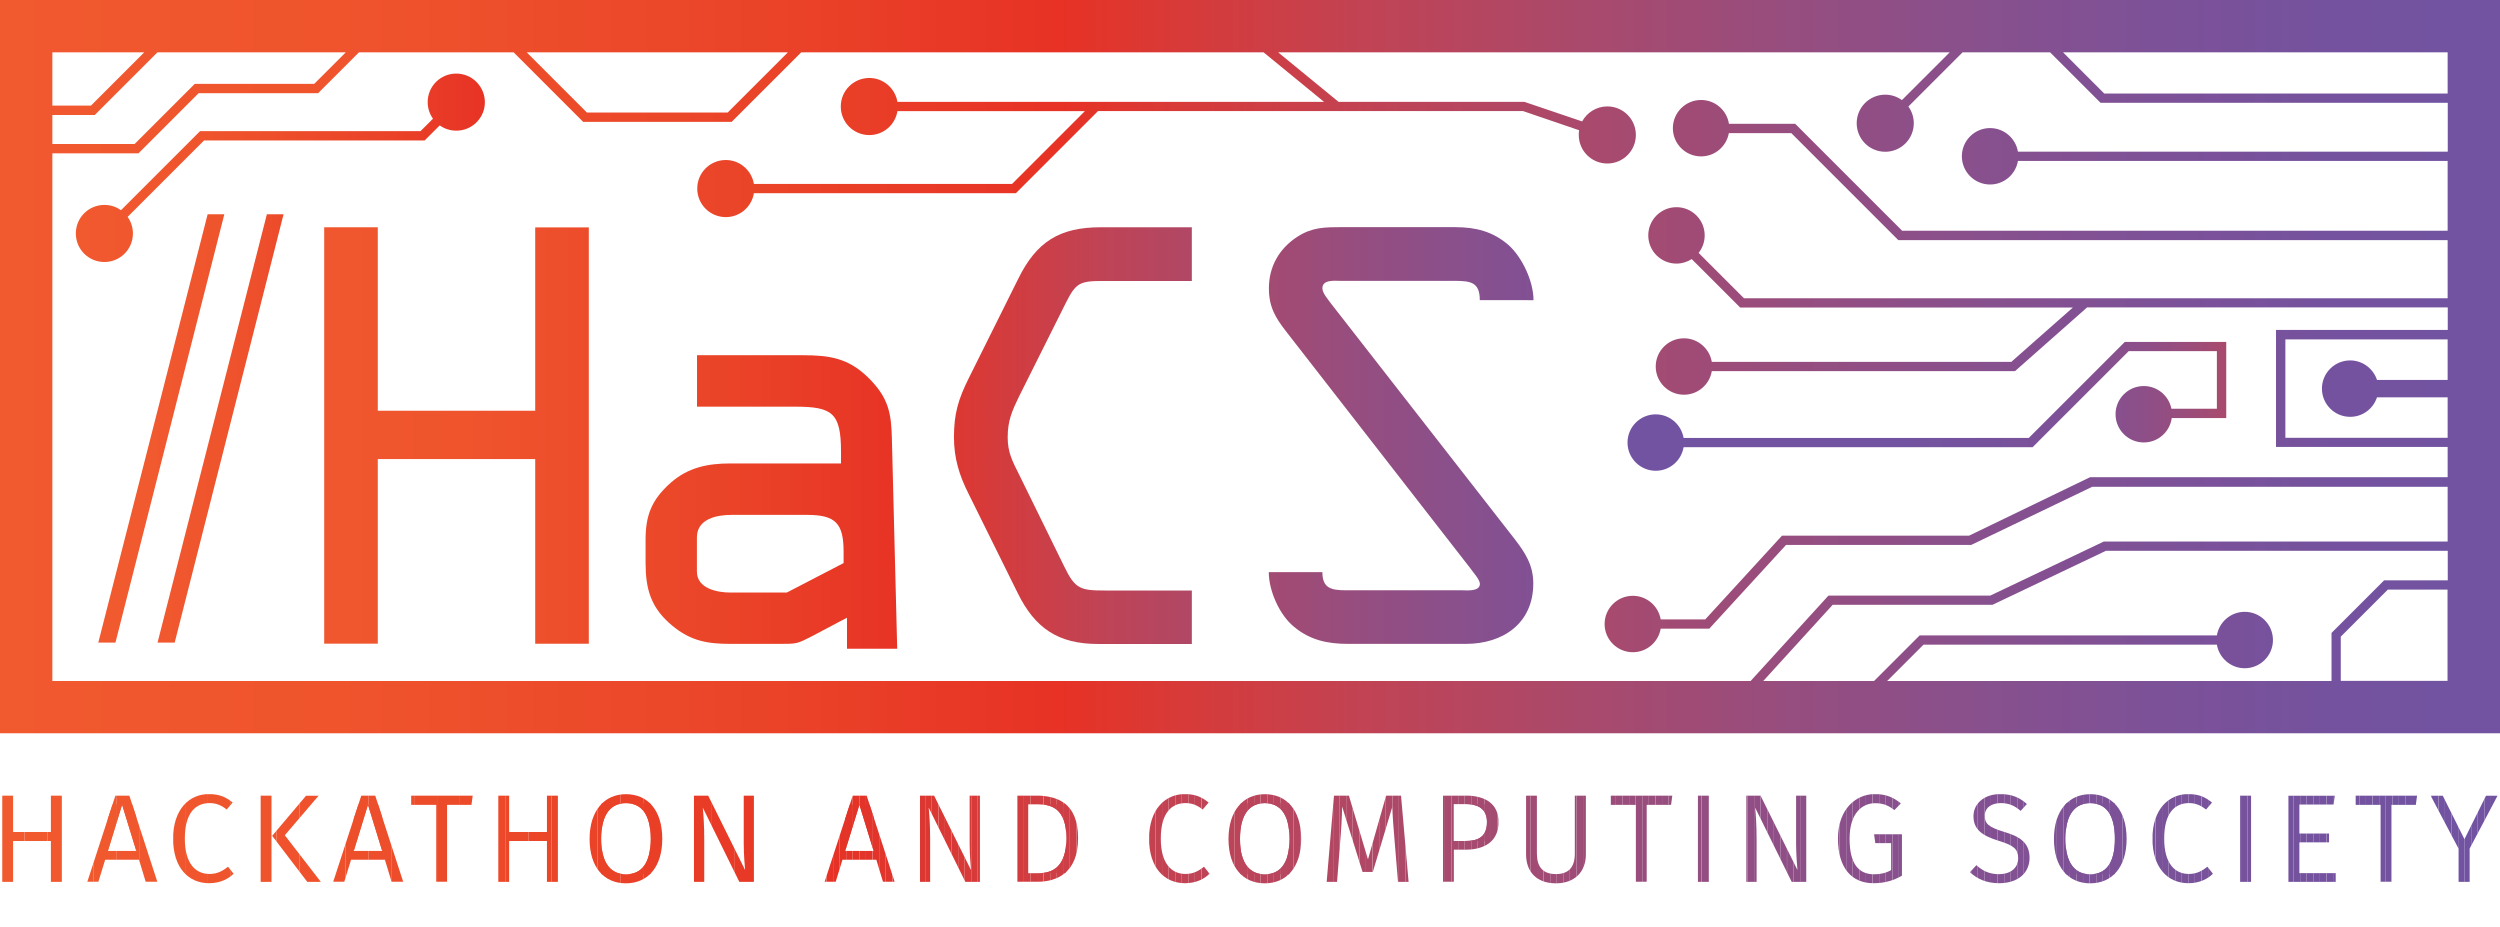 <?xml version="1.0" encoding="utf-8"?>
<!-- Generator: Adobe Illustrator 19.2.1, SVG Export Plug-In . SVG Version: 6.00 Build 0)  -->
<svg version="1.1" xmlns="http://www.w3.org/2000/svg" xmlns:xlink="http://www.w3.org/1999/xlink" x="0px" y="0px"
	 viewBox="0 0 2215.5 821.8" style="enable-background:new 0 0 2215.5 821.8;" xml:space="preserve">
<style type="text/css">
	.st0{fill:url(#SVGID_1_);}
	.st1{fill:url(#SVGID_2_);}
	.st2{fill:url(#SVGID_3_);}
	.st3{fill:url(#SVGID_4_);}
	.st4{fill:url(#SVGID_5_);}
	.st5{fill:url(#SVGID_6_);}
	.st6{fill:url(#SVGID_7_);}
	.st7{fill:url(#SVGID_8_);}
	.st8{fill:url(#SVGID_9_);}
	.st9{fill:url(#SVGID_10_);}
	.st10{fill:url(#SVGID_11_);}
	.st11{fill:url(#SVGID_12_);}
	.st12{fill:url(#SVGID_13_);}
	.st13{fill:url(#SVGID_14_);}
	.st14{fill:url(#SVGID_15_);}
	.st15{fill:url(#SVGID_16_);}
	.st16{fill:url(#SVGID_17_);}
	.st17{fill:url(#SVGID_18_);}
	.st18{fill:url(#SVGID_19_);}
	.st19{fill:url(#SVGID_20_);}
	.st20{fill:url(#SVGID_21_);}
	.st21{fill:url(#SVGID_22_);}
	.st22{fill:url(#SVGID_23_);}
	.st23{fill:url(#SVGID_24_);}
	.st24{fill:url(#SVGID_25_);}
	.st25{fill:url(#SVGID_26_);}
	.st26{fill:url(#SVGID_27_);}
	.st27{clip-path:url(#SVGID_29_);fill:#F1592F;}
	.st28{clip-path:url(#SVGID_29_);fill:#F1582E;}
	.st29{clip-path:url(#SVGID_31_);fill:#F0582E;}
	.st30{clip-path:url(#SVGID_31_);fill:#F0572E;}
	.st31{clip-path:url(#SVGID_31_);fill:#F1582E;}
	.st32{clip-path:url(#SVGID_33_);fill:#F0562D;}
	.st33{clip-path:url(#SVGID_33_);fill:#F0552D;}
	.st34{clip-path:url(#SVGID_33_);fill:#EF552D;}
	.st35{clip-path:url(#SVGID_33_);fill:#EF542D;}
	.st36{clip-path:url(#SVGID_35_);fill:#EF532C;}
	.st37{clip-path:url(#SVGID_35_);fill:#EF522C;}
	.st38{clip-path:url(#SVGID_35_);fill:#EE512C;}
	.st39{clip-path:url(#SVGID_37_);fill:#EE4F2B;}
	.st40{clip-path:url(#SVGID_37_);fill:#ED4E2B;}
	.st41{clip-path:url(#SVGID_37_);fill:#EE502B;}
	.st42{clip-path:url(#SVGID_37_);fill:#ED4D2A;}
	.st43{clip-path:url(#SVGID_39_);fill:#ED4D2A;}
	.st44{clip-path:url(#SVGID_39_);fill:#ED4C2A;}
	.st45{clip-path:url(#SVGID_39_);fill:#EC4B2A;}
	.st46{clip-path:url(#SVGID_39_);fill:#EC4A29;}
	.st47{clip-path:url(#SVGID_41_);fill:#EC4829;}
	.st48{clip-path:url(#SVGID_41_);fill:#EB4729;}
	.st49{clip-path:url(#SVGID_41_);fill:#EB4628;}
	.st50{clip-path:url(#SVGID_41_);fill:#EB4528;}
	.st51{clip-path:url(#SVGID_43_);fill:#EA4227;}
	.st52{clip-path:url(#SVGID_43_);fill:#EA4027;}
	.st53{clip-path:url(#SVGID_43_);fill:#E93F27;}
	.st54{clip-path:url(#SVGID_43_);fill:#EA4328;}
	.st55{clip-path:url(#SVGID_45_);fill:#E93C26;}
	.st56{clip-path:url(#SVGID_45_);fill:#E83A26;}
	.st57{clip-path:url(#SVGID_45_);fill:#E83826;}
	.st58{clip-path:url(#SVGID_47_);fill:#E53326;}
	.st59{clip-path:url(#SVGID_47_);fill:#E43327;}
	.st60{clip-path:url(#SVGID_47_);fill:#E43428;}
	.st61{clip-path:url(#SVGID_47_);fill:#E33429;}
	.st62{clip-path:url(#SVGID_47_);fill:#E2342A;}
	.st63{clip-path:url(#SVGID_47_);fill:#E1352B;}
	.st64{clip-path:url(#SVGID_47_);fill:#E73225;}
	.st65{clip-path:url(#SVGID_47_);fill:#E63226;}
	.st66{clip-path:url(#SVGID_47_);fill:#E1352C;}
	.st67{clip-path:url(#SVGID_47_);fill:#E0352D;}
	.st68{clip-path:url(#SVGID_47_);fill:#DF362E;}
	.st69{clip-path:url(#SVGID_49_);fill:#DD3731;}
	.st70{clip-path:url(#SVGID_49_);fill:#DC3832;}
	.st71{clip-path:url(#SVGID_49_);fill:#DB3833;}
	.st72{clip-path:url(#SVGID_49_);fill:#DA3834;}
	.st73{clip-path:url(#SVGID_49_);fill:#DA3935;}
	.st74{clip-path:url(#SVGID_49_);fill:#D93936;}
	.st75{clip-path:url(#SVGID_49_);fill:#D83937;}
	.st76{clip-path:url(#SVGID_49_);fill:#D73A38;}
	.st77{clip-path:url(#SVGID_49_);fill:#D73A39;}
	.st78{clip-path:url(#SVGID_49_);fill:#D63A3A;}
	.st79{clip-path:url(#SVGID_51_);fill:#D13D40;}
	.st80{clip-path:url(#SVGID_51_);fill:#D03D41;}
	.st81{clip-path:url(#SVGID_51_);fill:#D03D42;}
	.st82{clip-path:url(#SVGID_51_);fill:#CF3E43;}
	.st83{clip-path:url(#SVGID_51_);fill:#CE3E44;}
	.st84{clip-path:url(#SVGID_51_);fill:#CE3E45;}
	.st85{clip-path:url(#SVGID_51_);fill:#CD3E46;}
	.st86{clip-path:url(#SVGID_51_);fill:#D23C3F;}
	.st87{clip-path:url(#SVGID_51_);fill:#CC3F46;}
	.st88{clip-path:url(#SVGID_51_);fill:#CC3F47;}
	.st89{clip-path:url(#SVGID_53_);fill:#C44250;}
	.st90{clip-path:url(#SVGID_53_);fill:#C34251;}
	.st91{clip-path:url(#SVGID_53_);fill:#C34252;}
	.st92{clip-path:url(#SVGID_53_);fill:#C24252;}
	.st93{clip-path:url(#SVGID_53_);fill:#C14353;}
	.st94{clip-path:url(#SVGID_53_);fill:#C14354;}
	.st95{clip-path:url(#SVGID_53_);fill:#C04355;}
	.st96{clip-path:url(#SVGID_53_);fill:#BF4355;}
	.st97{clip-path:url(#SVGID_53_);fill:#BF4356;}
	.st98{clip-path:url(#SVGID_53_);fill:#BE4457;}
	.st99{clip-path:url(#SVGID_55_);fill:#BC4459;}
	.st100{clip-path:url(#SVGID_55_);fill:#BB455A;}
	.st101{clip-path:url(#SVGID_55_);fill:#BA455B;}
	.st102{clip-path:url(#SVGID_55_);fill:#B9455C;}
	.st103{clip-path:url(#SVGID_55_);fill:#B8455D;}
	.st104{clip-path:url(#SVGID_55_);fill:#B7465E;}
	.st105{clip-path:url(#SVGID_55_);fill:#B6465F;}
	.st106{clip-path:url(#SVGID_55_);fill:#B54660;}
	.st107{clip-path:url(#SVGID_57_);fill:#B34762;}
	.st108{clip-path:url(#SVGID_57_);fill:#B24763;}
	.st109{clip-path:url(#SVGID_57_);fill:#B14764;}
	.st110{clip-path:url(#SVGID_57_);fill:#B04865;}
	.st111{clip-path:url(#SVGID_57_);fill:#AF4866;}
	.st112{clip-path:url(#SVGID_57_);fill:#AE4867;}
	.st113{clip-path:url(#SVGID_57_);fill:#AD4868;}
	.st114{clip-path:url(#SVGID_57_);fill:#AC4969;}
	.st115{clip-path:url(#SVGID_59_);fill:#A84A6E;}
	.st116{clip-path:url(#SVGID_59_);fill:#A74A6E;}
	.st117{clip-path:url(#SVGID_59_);fill:#A64A6F;}
	.st118{clip-path:url(#SVGID_59_);fill:#A54A70;}
	.st119{clip-path:url(#SVGID_59_);fill:#A9496C;}
	.st120{clip-path:url(#SVGID_59_);fill:#A84A6D;}
	.st121{clip-path:url(#SVGID_59_);fill:#A44B71;}
	.st122{clip-path:url(#SVGID_61_);fill:#A24B74;}
	.st123{clip-path:url(#SVGID_61_);fill:#A14B74;}
	.st124{clip-path:url(#SVGID_61_);fill:#A14B75;}
	.st125{clip-path:url(#SVGID_61_);fill:#A04B75;}
	.st126{clip-path:url(#SVGID_61_);fill:#9F4C76;}
	.st127{clip-path:url(#SVGID_61_);fill:#9E4C77;}
	.st128{clip-path:url(#SVGID_61_);fill:#9D4C78;}
	.st129{clip-path:url(#SVGID_63_);fill:#9B4C7A;}
	.st130{clip-path:url(#SVGID_63_);fill:#9A4C7B;}
	.st131{clip-path:url(#SVGID_63_);fill:#9A4D7C;}
	.st132{clip-path:url(#SVGID_63_);fill:#994D7C;}
	.st133{clip-path:url(#SVGID_63_);fill:#984D7D;}
	.st134{clip-path:url(#SVGID_63_);fill:#984D7E;}
	.st135{clip-path:url(#SVGID_63_);fill:#974D7E;}
	.st136{clip-path:url(#SVGID_63_);fill:#974D7F;}
	.st137{clip-path:url(#SVGID_65_);fill:#954E81;}
	.st138{clip-path:url(#SVGID_65_);fill:#944E81;}
	.st139{clip-path:url(#SVGID_65_);fill:#944E82;}
	.st140{clip-path:url(#SVGID_67_);fill:#914E84;}
	.st141{clip-path:url(#SVGID_67_);fill:#914E85;}
	.st142{clip-path:url(#SVGID_67_);fill:#904E85;}
	.st143{clip-path:url(#SVGID_67_);fill:#904E86;}
	.st144{clip-path:url(#SVGID_67_);fill:#8F4F86;}
	.st145{clip-path:url(#SVGID_67_);fill:#8E4F87;}
	.st146{clip-path:url(#SVGID_67_);fill:#8D4F88;}
	.st147{clip-path:url(#SVGID_69_);fill:#8B4F8A;}
	.st148{clip-path:url(#SVGID_69_);fill:#8B4F8B;}
	.st149{clip-path:url(#SVGID_69_);fill:#8A4F8B;}
	.st150{clip-path:url(#SVGID_69_);fill:#894F8C;}
	.st151{clip-path:url(#SVGID_69_);fill:#89508C;}
	.st152{clip-path:url(#SVGID_69_);fill:#88508D;}
	.st153{clip-path:url(#SVGID_69_);fill:#87508E;}
	.st154{clip-path:url(#SVGID_71_);fill:#845091;}
	.st155{clip-path:url(#SVGID_71_);fill:#835091;}
	.st156{clip-path:url(#SVGID_71_);fill:#835092;}
	.st157{clip-path:url(#SVGID_71_);fill:#825092;}
	.st158{clip-path:url(#SVGID_71_);fill:#825193;}
	.st159{clip-path:url(#SVGID_71_);fill:#815193;}
	.st160{clip-path:url(#SVGID_71_);fill:#815194;}
	.st161{clip-path:url(#SVGID_71_);fill:#805194;}
	.st162{clip-path:url(#SVGID_73_);fill:#7E5196;}
	.st163{clip-path:url(#SVGID_73_);fill:#7D5197;}
	.st164{clip-path:url(#SVGID_73_);fill:#7C5197;}
	.st165{clip-path:url(#SVGID_73_);fill:#7C5198;}
	.st166{clip-path:url(#SVGID_73_);fill:#7F5195;}
	.st167{clip-path:url(#SVGID_73_);fill:#7B5198;}
	.st168{clip-path:url(#SVGID_75_);fill:#7A5299;}
	.st169{clip-path:url(#SVGID_75_);fill:#7A529A;}
	.st170{clip-path:url(#SVGID_75_);fill:#79529A;}
	.st171{clip-path:url(#SVGID_75_);fill:#79529B;}
	.st172{clip-path:url(#SVGID_75_);fill:#78529B;}
	.st173{clip-path:url(#SVGID_77_);fill:#77529C;}
	.st174{clip-path:url(#SVGID_77_);fill:#76529D;}
	.st175{clip-path:url(#SVGID_79_);fill:#75529E;}
	.st176{clip-path:url(#SVGID_79_);fill:#74529E;}
	.st177{clip-path:url(#SVGID_79_);fill:#74529F;}
	.st178{clip-path:url(#SVGID_81_);fill:#7352A0;}
	.st179{clip-path:url(#SVGID_81_);fill:#7353A0;}
	.st180{clip-path:url(#SVGID_81_);fill:#7253A1;}
	.st181{clip-path:url(#SVGID_83_);fill:#7253A1;}
	.st182{clip-path:url(#SVGID_83_);fill:#7253A2;}
	.st183{clip-path:url(#SVGID_83_);fill:#7153A2;}
	.st184{fill:#FFFFFF;}
	.st185{fill:url(#SVGID_84_);}
	.st186{fill:url(#SVGID_85_);}
	.st187{fill:url(#SVGID_86_);}
	.st188{fill:url(#SVGID_87_);}
	.st189{fill:url(#SVGID_88_);}
	.st190{fill:url(#SVGID_89_);}
	.st191{fill:url(#SVGID_90_);}
	.st192{fill:url(#SVGID_91_);}
	.st193{fill:url(#SVGID_92_);}
	.st194{fill:url(#SVGID_93_);}
	.st195{fill:url(#SVGID_94_);}
	.st196{fill:url(#SVGID_95_);}
	.st197{fill:url(#SVGID_96_);}
	.st198{fill:url(#SVGID_97_);}
	.st199{fill:url(#SVGID_98_);}
	.st200{fill:url(#SVGID_99_);}
	.st201{fill:url(#SVGID_100_);}
	.st202{fill:url(#SVGID_101_);}
	.st203{fill:url(#SVGID_102_);}
	.st204{fill:url(#SVGID_103_);}
	.st205{fill:url(#SVGID_104_);}
	.st206{fill:url(#SVGID_105_);}
	.st207{fill:url(#SVGID_106_);}
	.st208{fill:url(#SVGID_107_);}
	.st209{fill:url(#SVGID_108_);}
	.st210{fill:url(#SVGID_109_);}
	.st211{fill:url(#SVGID_110_);}
	.st212{fill:url(#SVGID_111_);}
	.st213{fill:url(#SVGID_112_);}
	.st214{fill:url(#SVGID_113_);}
	.st215{fill:url(#SVGID_114_);}
	.st216{fill:url(#SVGID_115_);}
	.st217{fill:url(#SVGID_116_);}
	.st218{fill:url(#SVGID_117_);}
	.st219{fill:url(#SVGID_118_);}
	.st220{fill:url(#SVGID_119_);}
	.st221{fill:url(#SVGID_120_);}
	.st222{fill:url(#SVGID_121_);}
	.st223{fill:url(#SVGID_122_);}
	.st224{fill:url(#SVGID_123_);}
	.st225{fill:url(#SVGID_124_);}
	.st226{fill:url(#SVGID_125_);}
	.st227{fill:url(#SVGID_126_);}
	.st228{fill:url(#SVGID_127_);}
	.st229{fill:url(#SVGID_128_);}
	.st230{fill:url(#SVGID_129_);}
	.st231{fill:url(#SVGID_130_);}
	.st232{fill:url(#SVGID_131_);}
	.st233{fill:url(#SVGID_132_);}
	.st234{fill:url(#SVGID_133_);}
	.st235{fill:url(#SVGID_134_);}
	.st236{fill:url(#SVGID_135_);}
	.st237{fill:url(#SVGID_136_);}
	.st238{fill:url(#SVGID_137_);}
	.st239{fill:url(#SVGID_138_);}
	.st240{fill:url(#SVGID_139_);}
	.st241{fill:url(#SVGID_140_);}
	.st242{fill:url(#SVGID_141_);}
	.st243{fill:url(#SVGID_142_);}
	.st244{fill:url(#SVGID_143_);}
	.st245{fill:url(#SVGID_144_);}
	.st246{fill:url(#SVGID_145_);}
	.st247{fill:url(#SVGID_146_);}
	.st248{fill:url(#SVGID_147_);}
	.st249{fill:url(#SVGID_148_);}
	.st250{fill:url(#SVGID_149_);}
	.st251{fill:url(#SVGID_150_);}
	.st252{fill:url(#SVGID_151_);}
	.st253{fill:url(#SVGID_152_);}
	.st254{fill:url(#SVGID_153_);}
	.st255{fill:url(#SVGID_154_);}
	.st256{fill:url(#SVGID_155_);}
	.st257{fill:url(#SVGID_156_);}
	.st258{fill:url(#SVGID_157_);}
	.st259{fill:url(#SVGID_158_);}
	.st260{fill:url(#SVGID_159_);}
	.st261{fill:url(#SVGID_160_);}
	.st262{fill:url(#SVGID_161_);}
	.st263{fill:url(#SVGID_162_);}
	.st264{fill:url(#SVGID_163_);}
	.st265{fill:url(#SVGID_164_);}
	.st266{fill:url(#SVGID_165_);}
	.st267{fill:url(#SVGID_166_);}
	.st268{fill:url(#SVGID_167_);}
	.st269{fill:url(#SVGID_168_);}
	.st270{fill:url(#SVGID_169_);}
	.st271{fill:url(#SVGID_170_);}
	.st272{fill:url(#SVGID_171_);}
</style>
<g id="Logo_Transparent">
</g>
<g id="Logo_White">
</g>
<g id="Full_Name__x2B__Logo">
	<g>
		<linearGradient id="SVGID_1_" gradientUnits="userSpaceOnUse" x1="131.887" y1="379.696" x2="643.614" y2="379.696">
			<stop  offset="0" style="stop-color:#F1592F"/>
			<stop  offset="0.135" style="stop-color:#EF542D"/>
			<stop  offset="0.312" style="stop-color:#EA4328"/>
			<stop  offset="0.424" style="stop-color:#E73225"/>
			<stop  offset="0.464" style="stop-color:#DA3935"/>
			<stop  offset="0.547" style="stop-color:#C14354"/>
			<stop  offset="0.63" style="stop-color:#AA496B"/>
			<stop  offset="0.712" style="stop-color:#974D7E"/>
			<stop  offset="0.791" style="stop-color:#88508D"/>
			<stop  offset="0.866" style="stop-color:#7C5198"/>
			<stop  offset="0.938" style="stop-color:#74529F"/>
			<stop  offset="1" style="stop-color:#7153A2"/>
		</linearGradient>
		<path class="st0" d="M102.3,569.5l-15.2,0L184,189.9l14.8,0L102.3,569.5z"/>
		<linearGradient id="SVGID_2_" gradientUnits="userSpaceOnUse" x1="131.887" y1="379.707" x2="643.614" y2="379.707">
			<stop  offset="0" style="stop-color:#F1592F"/>
			<stop  offset="0.135" style="stop-color:#EF542D"/>
			<stop  offset="0.312" style="stop-color:#EA4328"/>
			<stop  offset="0.424" style="stop-color:#E73225"/>
			<stop  offset="0.464" style="stop-color:#DA3935"/>
			<stop  offset="0.547" style="stop-color:#C14354"/>
			<stop  offset="0.63" style="stop-color:#AA496B"/>
			<stop  offset="0.712" style="stop-color:#974D7E"/>
			<stop  offset="0.791" style="stop-color:#88508D"/>
			<stop  offset="0.866" style="stop-color:#7C5198"/>
			<stop  offset="0.938" style="stop-color:#74529F"/>
			<stop  offset="1" style="stop-color:#7153A2"/>
		</linearGradient>
		<path class="st1" d="M154.8,569.5h-15.2l96.9-379.6h14.8L154.8,569.5z"/>
	</g>
	<linearGradient id="SVGID_3_" gradientUnits="userSpaceOnUse" x1="2519.887" y1="360.091" x2="1449.521" y2="360.091">
		<stop  offset="0" style="stop-color:#F1592F"/>
		<stop  offset="0.135" style="stop-color:#EF542D"/>
		<stop  offset="0.312" style="stop-color:#EA4328"/>
		<stop  offset="0.424" style="stop-color:#E73225"/>
		<stop  offset="0.428" style="stop-color:#E33429"/>
		<stop  offset="0.451" style="stop-color:#D03D42"/>
		<stop  offset="0.477" style="stop-color:#BD4458"/>
		<stop  offset="0.506" style="stop-color:#AC4969"/>
		<stop  offset="0.536" style="stop-color:#9D4C78"/>
		<stop  offset="0.57" style="stop-color:#904E85"/>
		<stop  offset="0.608" style="stop-color:#86508F"/>
		<stop  offset="0.653" style="stop-color:#7D5197"/>
		<stop  offset="0.708" style="stop-color:#76529D"/>
		<stop  offset="0.785" style="stop-color:#7253A1"/>
		<stop  offset="1" style="stop-color:#7153A2"/>
	</linearGradient>
	<path class="st2" d="M1442.3,392.2c0,13.8,11.2,25,25,25c12.4,0,22.7-9,24.7-20.9h309.3l85.1-85.1h78.2v51h-40.3
		c-2.3-11.5-12.4-20.1-24.5-20.1c-13.8,0-25,11.2-25,25s11.2,25,25,25c12.7,0,23.1-9.4,24.8-21.6h48.3V303h-89.9l-85.1,85.1h-305.9
		c-2-11.8-12.3-20.9-24.7-20.9C1453.5,367.2,1442.3,378.4,1442.3,392.2z"/>
	<linearGradient id="SVGID_4_" gradientUnits="userSpaceOnUse" x1="9.094947e-13" y1="324.916" x2="2215.5" y2="324.916">
		<stop  offset="0" style="stop-color:#F1592F"/>
		<stop  offset="0.135" style="stop-color:#EF542D"/>
		<stop  offset="0.312" style="stop-color:#EA4328"/>
		<stop  offset="0.424" style="stop-color:#E73225"/>
		<stop  offset="0.464" style="stop-color:#DA3935"/>
		<stop  offset="0.547" style="stop-color:#C14354"/>
		<stop  offset="0.63" style="stop-color:#AA496B"/>
		<stop  offset="0.712" style="stop-color:#974D7E"/>
		<stop  offset="0.791" style="stop-color:#88508D"/>
		<stop  offset="0.866" style="stop-color:#7C5198"/>
		<stop  offset="0.938" style="stop-color:#74529F"/>
		<stop  offset="1" style="stop-color:#7153A2"/>
	</linearGradient>
	<path class="st3" d="M2169.1,0H46.4H0v46.4v557v46.4h46.4h2122.7h46.4v-46.4v-557V0H2169.1z M698.2,46.4l-53.3,53.3H520.1
		l-53.3-53.3H698.2z M46.4,46.4h81.4L80.6,93.6H46.4V46.4z M46.4,101.9H84l55.5-55.5h166.9l-27.9,27.9H172.6l-53.3,53.3H46.4V101.9z
		 M2169.1,603.4h-94.7v-39.2l41.7-41.7h52.9V603.4z M2169.1,514.3h-56.3l-46.6,46.6v42.6h-393.8l32.2-32.2h260
		c2,11.8,12.3,20.9,24.7,20.9c13.8,0,25-11.2,25-25s-11.2-25-25-25c-12.4,0-22.7,9-24.7,20.9h-263.4l-40.4,40.4h-98.2l61.5-67.5
		h141.6l100.6-47.9h302.9V514.3z M2169.1,336.7h-62.6c-3.3-10-12.7-17.3-23.8-17.3c-13.8,0-25,11.2-25,25s11.2,25,25,25
		c11.1,0,20.5-7.2,23.8-17.3h62.6v35.9h-143.8v-87.2h143.8V336.7z M2169.1,134.4h-380.8c-2-11.8-12.3-20.9-24.7-20.9
		c-13.8,0-25,11.2-25,25s11.2,25,25,25c12.4,0,22.7-9,24.7-20.9h380.8v61.9h-483.4l-93.6-93.6l-1.2-1.2h-58.7
		c-1.9-12-12.2-21.1-24.7-21.1c-13.8,0-25,11.2-25,25c0,13.8,11.2,25,25,25c12.3,0,22.5-8.9,24.6-20.6h55.4l93.6,93.6l1.2,1.2h486.8
		v51.5h-623.6l-40.2-40.2c3.4-4.3,5.4-9.6,5.4-15.5c0-13.8-11.2-25-25-25c-13.8,0-25,11.2-25,25c0,13.8,11.2,25,25,25
		c5,0,9.6-1.5,13.5-4l42.9,42.9h294.9l-54.6,48.2H1517c-2-11.8-12.3-20.9-24.7-20.9c-13.8,0-25,11.2-25,25c0,13.8,11.2,25,25,25
		c12.4,0,22.7-9,24.7-20.9h268.7l63.9-56.5h319.6v20H2017v103.7h152.1v26.8h-316.9L1745,474.7h-165.8l-68,74.2h-39.5
		c-2-11.8-12.3-20.9-24.7-20.9c-13.8,0-25,11.2-25,25s11.2,25,25,25c12.4,0,22.7-9,24.7-20.9h43.1l68-74.2h164.1l107.2-51.5h315
		v48.5h-304.7l-100.6,47.9h-143.4l-69,75.7H46.4V135.9h76.3L176,82.6h105.9l36.2-36.2h137.1l61.6,61.6h131.6l61.6-61.6h409.8
		l53.6,43.9H971.4h-1.7H795.3c-2-12-12.4-21.2-24.9-21.2c-14,0-25.3,11.3-25.3,25.3c0,14,11.3,25.3,25.3,25.3
		c12.6,0,23-9.2,24.9-21.2h166.1l-64.5,64.5H668.1c-2-12-12.4-21.2-24.9-21.2c-14,0-25.3,11.3-25.3,25.3c0,14,11.3,25.3,25.3,25.3
		c12.6,0,23-9.2,24.9-21.2h232.2l72.8-72.8h210.2h1.5h164.8l49.8,17c-0.2,1.4-0.3,2.7-0.3,4.2c0,14,11.3,25.3,25.3,25.3
		s25.3-11.3,25.3-25.3c0-14-11.3-25.3-25.3-25.3c-9.6,0-18,5.4-22.3,13.3L1351,90.3h-164.7l-53.6-43.9h595.1l-42.3,42.3
		c-4.2-3-9.3-4.8-14.8-4.8c-14,0-25.3,11.3-25.3,25.3c0,14,11.3,25.3,25.3,25.3s25.3-11.3,25.3-25.3c0-5.5-1.8-10.7-4.8-14.8l48-48
		h77.6l44.7,44.7h307.7V134.4z M2169.1,82.9h-304.3l-36.5-36.5h340.8V82.9z"/>
	<linearGradient id="SVGID_5_" gradientUnits="userSpaceOnUse" x1="67.196" y1="148.684" x2="673.889" y2="148.684">
		<stop  offset="0" style="stop-color:#F1592F"/>
		<stop  offset="0.193" style="stop-color:#EF542D"/>
		<stop  offset="0.447" style="stop-color:#EA4328"/>
		<stop  offset="0.608" style="stop-color:#E73225"/>
		<stop  offset="0.635" style="stop-color:#DA3935"/>
		<stop  offset="0.692" style="stop-color:#C14354"/>
		<stop  offset="0.748" style="stop-color:#AA496B"/>
		<stop  offset="0.804" style="stop-color:#974D7E"/>
		<stop  offset="0.857" style="stop-color:#88508D"/>
		<stop  offset="0.909" style="stop-color:#7C5198"/>
		<stop  offset="0.958" style="stop-color:#74529F"/>
		<stop  offset="1" style="stop-color:#7153A2"/>
	</linearGradient>
	<path class="st4" d="M404.3,65.2c-14,0-25.3,11.3-25.3,25.3c0,5.5,1.8,10.6,4.7,14.7l-11,11H177.3l-70.1,70.1
		c-4.1-3-9.2-4.7-14.7-4.7c-14,0-25.3,11.3-25.3,25.3s11.3,25.3,25.3,25.3c14,0,25.3-11.3,25.3-25.3c0-5.5-1.8-10.6-4.7-14.7
		l67.7-67.7h195.5l13.4-13.4c4.1,3,9.2,4.7,14.7,4.7c14,0,25.3-11.3,25.3-25.3C429.6,76.5,418.3,65.2,404.3,65.2z"/>
	<g>
		<linearGradient id="SVGID_6_" gradientUnits="userSpaceOnUse" x1="228.61" y1="385.977" x2="1584.616" y2="385.977">
			<stop  offset="0" style="stop-color:#F1592F"/>
			<stop  offset="0.135" style="stop-color:#EF542D"/>
			<stop  offset="0.312" style="stop-color:#EA4328"/>
			<stop  offset="0.424" style="stop-color:#E73225"/>
			<stop  offset="0.464" style="stop-color:#DA3935"/>
			<stop  offset="0.547" style="stop-color:#C14354"/>
			<stop  offset="0.63" style="stop-color:#AA496B"/>
			<stop  offset="0.712" style="stop-color:#974D7E"/>
			<stop  offset="0.791" style="stop-color:#88508D"/>
			<stop  offset="0.866" style="stop-color:#7C5198"/>
			<stop  offset="0.938" style="stop-color:#74529F"/>
			<stop  offset="1" style="stop-color:#7153A2"/>
		</linearGradient>
		<path class="st5" d="M474.3,570.5V406.8H334.8v163.6h-47.5v-369h47.5V364h139.5V201.5h47.5v369H474.3z"/>
		<linearGradient id="SVGID_7_" gradientUnits="userSpaceOnUse" x1="228.61" y1="444.983" x2="1584.616" y2="444.983">
			<stop  offset="0" style="stop-color:#F1592F"/>
			<stop  offset="0.135" style="stop-color:#EF542D"/>
			<stop  offset="0.312" style="stop-color:#EA4328"/>
			<stop  offset="0.424" style="stop-color:#E73225"/>
			<stop  offset="0.464" style="stop-color:#DA3935"/>
			<stop  offset="0.547" style="stop-color:#C14354"/>
			<stop  offset="0.63" style="stop-color:#AA496B"/>
			<stop  offset="0.712" style="stop-color:#974D7E"/>
			<stop  offset="0.791" style="stop-color:#88508D"/>
			<stop  offset="0.866" style="stop-color:#7C5198"/>
			<stop  offset="0.938" style="stop-color:#74529F"/>
			<stop  offset="1" style="stop-color:#7153A2"/>
		</linearGradient>
		<path class="st6" d="M750.6,547.4L719.2,564c-12.8,6.6-13.3,6.6-28,6.6h-43.7c-20.4,0-35.1-2.4-51.7-16.1
			c-19-15.7-23.7-32.3-23.7-56v-19.9c0-21.8,5.2-35.6,22.3-50.8c15.7-13.8,33.2-17.1,53.1-17.1h97.8v-10.4
			c0-34.2-7.6-39.9-40.3-39.9h-87.3v-45.6h93.5c23.7,0,40.8,2.4,58.8,20.4c17.6,17.6,19.9,31.3,20.4,54.1l4.7,185.6h-44.5V547.4z
			 M648,456.3c-12.3,0-30.4,3.3-30.4,19.9v30.4c0,15.2,18.5,18.5,29.4,18.5h50.3l50.3-26.1v-10c0-25.2-7.1-32.7-32.3-32.7H648z"/>
		<linearGradient id="SVGID_8_" gradientUnits="userSpaceOnUse" x1="228.61" y1="386.094" x2="1584.616" y2="386.094">
			<stop  offset="0" style="stop-color:#F1592F"/>
			<stop  offset="0.135" style="stop-color:#EF542D"/>
			<stop  offset="0.312" style="stop-color:#EA4328"/>
			<stop  offset="0.424" style="stop-color:#E73225"/>
			<stop  offset="0.464" style="stop-color:#DA3935"/>
			<stop  offset="0.547" style="stop-color:#C14354"/>
			<stop  offset="0.63" style="stop-color:#AA496B"/>
			<stop  offset="0.712" style="stop-color:#974D7E"/>
			<stop  offset="0.791" style="stop-color:#88508D"/>
			<stop  offset="0.866" style="stop-color:#7C5198"/>
			<stop  offset="0.938" style="stop-color:#74529F"/>
			<stop  offset="1" style="stop-color:#7153A2"/>
		</linearGradient>
		<path class="st7" d="M1056.1,570.7h-83c-35.6,0-56-14.2-71.2-45.1l-43.7-88.3c-8.1-16.1-12.8-31.3-12.8-49.8
			c0-20.9,3.8-33.7,13.3-52.7l43.7-87.8c16.1-32.7,36.5-45.6,73.1-45.6h80.7V249h-79.2c-20.4,0-23.7,1.9-32.7,19.9l-41.3,82.6
			c-6.2,12.8-10,21.4-10,36.1c0,13.3,4.3,21.4,10,32.7l40.3,82.1c9.5,19.5,14.2,20.9,35.6,20.9h77.3V570.7z"/>
		<linearGradient id="SVGID_9_" gradientUnits="userSpaceOnUse" x1="228.61" y1="386.094" x2="1584.616" y2="386.094">
			<stop  offset="0" style="stop-color:#F1592F"/>
			<stop  offset="0.135" style="stop-color:#EF542D"/>
			<stop  offset="0.312" style="stop-color:#EA4328"/>
			<stop  offset="0.424" style="stop-color:#E73225"/>
			<stop  offset="0.464" style="stop-color:#DA3935"/>
			<stop  offset="0.547" style="stop-color:#C14354"/>
			<stop  offset="0.63" style="stop-color:#AA496B"/>
			<stop  offset="0.712" style="stop-color:#974D7E"/>
			<stop  offset="0.791" style="stop-color:#88508D"/>
			<stop  offset="0.866" style="stop-color:#7C5198"/>
			<stop  offset="0.938" style="stop-color:#74529F"/>
			<stop  offset="1" style="stop-color:#7153A2"/>
		</linearGradient>
		<path class="st8" d="M1311.4,266.1c0-16.1-8-17.2-22.8-17.2H1188c-5.2,0-16.1-1.4-16.1,6.6c0,4.3,5.2,10,7.1,12.8l163.2,209.3
			c9.5,12.3,16.6,23.3,16.6,39.4c0,35.6-27,53.6-59.8,53.6h-104.4c-18,0-33.7-3.3-47.9-15.2c-12.8-10.4-22.3-31.8-22.3-48.4h47.5
			c0,14.2,7.6,16.1,20.9,16.1h103c3.8,0,15.7,1.4,15.7-5.7c0-3.8-6.6-10.9-8.5-13.8l-162.8-209.3c-10-12.8-15.7-22.3-15.7-38.9
			c0-19,9-35.1,25.2-45.6c13.3-8.5,24.2-8.5,39.4-8.5h100.6c18,0,33.2,3.8,47,15.7c12.3,10.9,22.3,32.4,22.3,49H1311.4z"/>
	</g>
	<g>
		<g>
			<g>
				<defs>
					<path id="SVGID_28_" d="M11.6,745.3v36.2H2v-76.4h9.6v32.2h33.5v-32.2h9.7v76.4h-9.7v-36.2H11.6z"/>
				</defs>
				<clipPath id="SVGID_10_">
					<use xlink:href="#SVGID_28_"  style="overflow:visible;"/>
				</clipPath>
				<rect x="2" y="705.1" style="clip-path:url(#SVGID_10_);fill:#F1592F;" width="19.8" height="76.4"/>
				<rect x="21.8" y="705.1" style="clip-path:url(#SVGID_10_);fill:#F1592F;" width="20.3" height="76.4"/>
				<rect x="42.1" y="705.1" style="clip-path:url(#SVGID_10_);fill:#F1582E;" width="12.7" height="76.4"/>
			</g>
		</g>
		<g>
			<g>
				<defs>
					<path id="SVGID_30_" d="M93.2,761.9l-6,19.5h-9.8l24.9-76.4h12.3l24.8,76.4h-10.3l-5.9-19.5H93.2z M108.2,713.1l-12.6,41h25.2
						L108.2,713.1z"/>
				</defs>
				<clipPath id="SVGID_11_">
					<use xlink:href="#SVGID_30_"  style="overflow:visible;"/>
				</clipPath>
				<rect x="95.5" y="713.1" style="clip-path:url(#SVGID_11_);fill:#F0582E;" width="7.5" height="41"/>
				<rect x="103" y="713.1" style="clip-path:url(#SVGID_11_);fill:#F0572E;" width="17.7" height="41"/>
				<rect x="77.3" y="705.1" style="clip-path:url(#SVGID_11_);fill:#F1582E;" width="5.4" height="76.4"/>
				<rect x="82.7" y="705.1" style="clip-path:url(#SVGID_11_);fill:#F0582E;" width="20.3" height="76.4"/>
				<rect x="103" y="705.1" style="clip-path:url(#SVGID_11_);fill:#F0572E;" width="20.3" height="76.4"/>
				<rect x="123.3" y="705.1" style="clip-path:url(#SVGID_11_);fill:#F0572E;" width="16" height="76.4"/>
			</g>
		</g>
		<g>
			<g>
				<defs>
					<path id="SVGID_32_" d="M206.2,711.2l-5.3,6.2c-4.9-3.9-9.5-5.7-15.1-5.7c-12.1,0-22,8.1-22,31.5c0,22.3,9.6,31.3,21.9,31.3
						c7.4,0,12.1-3.1,16.4-6.4l4.9,6.2c-4.3,4.3-11.5,8.4-21.7,8.4c-18.5,0-31.9-13.9-31.9-39.5c0-26,14.3-39.5,31.8-39.5
						C194.8,703.8,200.1,706.4,206.2,711.2z"/>
				</defs>
				<clipPath id="SVGID_12_">
					<use xlink:href="#SVGID_32_"  style="overflow:visible;"/>
				</clipPath>
				<rect x="153.5" y="703.8" style="clip-path:url(#SVGID_12_);fill:#F0562D;" width="10.5" height="79"/>
				<rect x="164" y="703.8" style="clip-path:url(#SVGID_12_);fill:#F0552D;" width="20.3" height="79"/>
				<rect x="184.3" y="703.8" style="clip-path:url(#SVGID_12_);fill:#EF552D;" width="20.3" height="79"/>
				<rect x="204.6" y="703.8" style="clip-path:url(#SVGID_12_);fill:#EF542D;" width="2.5" height="79"/>
			</g>
		</g>
		<g>
			<g>
				<defs>
					<path id="SVGID_34_" d="M231,781.5v-76.4h9.6v76.4H231z M284.3,781.5h-12l-31.1-40.8l30-35.5h11.1l-29.9,35L284.3,781.5z"/>
				</defs>
				<clipPath id="SVGID_13_">
					<use xlink:href="#SVGID_34_"  style="overflow:visible;"/>
				</clipPath>
				<rect x="241.2" y="705.1" style="clip-path:url(#SVGID_13_);fill:#EF532C;" width="4" height="76.4"/>
				<rect x="245.2" y="705.1" style="clip-path:url(#SVGID_13_);fill:#EF522C;" width="20.3" height="76.4"/>
				<rect x="265.5" y="705.1" style="clip-path:url(#SVGID_13_);fill:#EE512C;" width="18.8" height="76.4"/>
				<rect x="231" y="705.1" style="clip-path:url(#SVGID_13_);fill:#EF532C;" width="9.6" height="76.4"/>
			</g>
		</g>
		<g>
			<g>
				<defs>
					<path id="SVGID_36_" d="M311.1,761.9l-6,19.5h-9.8l24.9-76.4h12.3l24.8,76.4h-10.3l-5.9-19.5H311.1z M326.1,713.1l-12.6,41
						h25.2L326.1,713.1z"/>
				</defs>
				<clipPath id="SVGID_14_">
					<use xlink:href="#SVGID_36_"  style="overflow:visible;"/>
				</clipPath>
				<rect x="313.5" y="713.1" style="clip-path:url(#SVGID_14_);fill:#EE4F2B;" width="12.9" height="41"/>
				<rect x="326.4" y="713.1" style="clip-path:url(#SVGID_14_);fill:#ED4E2B;" width="12.3" height="41"/>
				<rect x="295.3" y="705.1" style="clip-path:url(#SVGID_14_);fill:#EE502B;" width="10.8" height="76.4"/>
				<rect x="306.1" y="705.1" style="clip-path:url(#SVGID_14_);fill:#EE4F2B;" width="20.3" height="76.4"/>
				<rect x="326.4" y="705.1" style="clip-path:url(#SVGID_14_);fill:#ED4E2B;" width="20.3" height="76.4"/>
				<rect x="346.7" y="705.1" style="clip-path:url(#SVGID_14_);fill:#ED4D2A;" width="10.7" height="76.4"/>
			</g>
		</g>
		<g>
			<g>
				<defs>
					<path id="SVGID_38_" d="M396.2,713.3v68.1h-9.6v-68.1h-22.2v-8.2h54.5l-1.1,8.2H396.2z"/>
				</defs>
				<clipPath id="SVGID_15_">
					<use xlink:href="#SVGID_38_"  style="overflow:visible;"/>
				</clipPath>
				<rect x="364.4" y="705.1" style="clip-path:url(#SVGID_15_);fill:#ED4D2A;" width="2.6" height="76.4"/>
				<rect x="367" y="705.1" style="clip-path:url(#SVGID_15_);fill:#ED4C2A;" width="20.3" height="76.4"/>
				<rect x="387.3" y="705.1" style="clip-path:url(#SVGID_15_);fill:#EC4B2A;" width="20.3" height="76.4"/>
				<rect x="407.6" y="705.1" style="clip-path:url(#SVGID_15_);fill:#EC4A29;" width="11.3" height="76.4"/>
			</g>
		</g>
		<g>
			<g>
				<defs>
					<path id="SVGID_40_" d="M451.2,745.3v36.2h-9.6v-76.4h9.6v32.2h33.5v-32.2h9.7v76.4h-9.7v-36.2H451.2z"/>
				</defs>
				<clipPath id="SVGID_16_">
					<use xlink:href="#SVGID_40_"  style="overflow:visible;"/>
				</clipPath>
				<rect x="441.6" y="705.1" style="clip-path:url(#SVGID_16_);fill:#EC4829;" width="6.6" height="76.4"/>
				<rect x="448.2" y="705.1" style="clip-path:url(#SVGID_16_);fill:#EB4729;" width="20.3" height="76.4"/>
				<rect x="468.5" y="705.1" style="clip-path:url(#SVGID_16_);fill:#EB4628;" width="20.3" height="76.4"/>
				<rect x="488.8" y="705.1" style="clip-path:url(#SVGID_16_);fill:#EB4528;" width="5.6" height="76.4"/>
			</g>
		</g>
		<g>
			<g>
				<defs>
					<path id="SVGID_42_" d="M586.9,743.4c0,25.2-13,39.4-32.2,39.4c-19.1,0-32.2-13.8-32.2-39.3c0-25.2,13.2-39.7,32.2-39.7
						C573.8,703.8,586.9,717.7,586.9,743.4z M532.8,743.5c0,22.2,9,31.3,21.9,31.3c13.4,0,21.9-9.1,21.9-31.4s-8.4-31.6-21.9-31.6
						C541.5,711.8,532.8,721.1,532.8,743.5z"/>
				</defs>
				<clipPath id="SVGID_17_">
					<use xlink:href="#SVGID_42_"  style="overflow:visible;"/>
				</clipPath>
				<rect x="532.8" y="711.8" style="clip-path:url(#SVGID_17_);fill:#EA4227;" width="16.9" height="63"/>
				<rect x="549.7" y="711.8" style="clip-path:url(#SVGID_17_);fill:#EA4027;" width="20.3" height="63"/>
				<rect x="570" y="711.8" style="clip-path:url(#SVGID_17_);fill:#E93F27;" width="6.6" height="63"/>
				<rect x="522.5" y="703.8" style="clip-path:url(#SVGID_17_);fill:#EA4328;" width="6.9" height="79"/>
				<rect x="529.4" y="703.8" style="clip-path:url(#SVGID_17_);fill:#EA4227;" width="20.3" height="79"/>
				<rect x="549.7" y="703.8" style="clip-path:url(#SVGID_17_);fill:#EA4027;" width="20.3" height="79"/>
				<rect x="570" y="703.8" style="clip-path:url(#SVGID_17_);fill:#E93F27;" width="16.9" height="79"/>
			</g>
		</g>
		<g>
			<g>
				<defs>
					<path id="SVGID_44_" d="M655.2,781.5l-32.4-65.8c0.6,6.1,1.3,14.9,1.3,29v36.8H615v-76.4h12.6l32.7,65.9
						c-0.2-2.1-1.2-13.8-1.2-23.2v-42.7h9.1v76.4H655.2z"/>
				</defs>
				<clipPath id="SVGID_18_">
					<use xlink:href="#SVGID_44_"  style="overflow:visible;"/>
				</clipPath>
				<rect x="615" y="705.1" style="clip-path:url(#SVGID_18_);fill:#E93C26;" width="15.9" height="76.4"/>
				<rect x="630.9" y="705.1" style="clip-path:url(#SVGID_18_);fill:#E83A26;" width="20.3" height="76.4"/>
				<rect x="651.2" y="705.1" style="clip-path:url(#SVGID_18_);fill:#E83826;" width="16.9" height="76.4"/>
			</g>
		</g>
		<g>
			<g>
				<defs>
					<path id="SVGID_46_" d="M746.6,761.9l-6,19.5h-9.8l24.9-76.4H768l24.8,76.4h-10.3l-5.9-19.5H746.6z M761.6,713.1l-12.6,41h25.2
						L761.6,713.1z"/>
				</defs>
				<clipPath id="SVGID_19_">
					<use xlink:href="#SVGID_46_"  style="overflow:visible;"/>
				</clipPath>
				<rect x="749" y="713.1" style="clip-path:url(#SVGID_19_);fill:#E53326;" width="1" height="41"/>
				<rect x="749.9" y="713.1" style="clip-path:url(#SVGID_19_);fill:#E43327;" width="5.8" height="41"/>
				<rect x="755.8" y="713.1" style="clip-path:url(#SVGID_19_);fill:#E43428;" width="5.8" height="41"/>
				<rect x="761.6" y="713.1" style="clip-path:url(#SVGID_19_);fill:#E33429;" width="5.8" height="41"/>
				<rect x="767.4" y="713.1" style="clip-path:url(#SVGID_19_);fill:#E2342A;" width="5.8" height="41"/>
				<rect x="773.3" y="713.1" style="clip-path:url(#SVGID_19_);fill:#E1352B;" width="0.9" height="41"/>
				<rect x="730.7" y="705.1" style="clip-path:url(#SVGID_19_);fill:#E73225;" width="1.7" height="76.4"/>
				<rect x="732.5" y="705.1" style="clip-path:url(#SVGID_19_);fill:#E73225;" width="5.8" height="76.4"/>
				<rect x="738.3" y="705.1" style="clip-path:url(#SVGID_19_);fill:#E63226;" width="5.8" height="76.4"/>
				<rect x="744.1" y="705.1" style="clip-path:url(#SVGID_19_);fill:#E53326;" width="5.8" height="76.4"/>
				<rect x="749.9" y="705.1" style="clip-path:url(#SVGID_19_);fill:#E43327;" width="5.8" height="76.4"/>
				<rect x="755.8" y="705.1" style="clip-path:url(#SVGID_19_);fill:#E43428;" width="5.8" height="76.4"/>
				<rect x="761.6" y="705.1" style="clip-path:url(#SVGID_19_);fill:#E33429;" width="5.8" height="76.4"/>
				<rect x="767.4" y="705.1" style="clip-path:url(#SVGID_19_);fill:#E2342A;" width="5.8" height="76.4"/>
				<rect x="773.3" y="705.1" style="clip-path:url(#SVGID_19_);fill:#E1352B;" width="5.8" height="76.4"/>
				<rect x="779.1" y="705.1" style="clip-path:url(#SVGID_19_);fill:#E1352C;" width="5.8" height="76.4"/>
				<rect x="784.9" y="705.1" style="clip-path:url(#SVGID_19_);fill:#E0352D;" width="5.8" height="76.4"/>
				<rect x="790.8" y="705.1" style="clip-path:url(#SVGID_19_);fill:#DF362E;" width="2.1" height="76.4"/>
			</g>
		</g>
		<g>
			<g>
				<defs>
					<path id="SVGID_48_" d="M855.5,781.5L823,715.7c0.6,6.1,1.3,14.9,1.3,29v36.8h-9.1v-76.4h12.6l32.7,65.9
						c-0.2-2.1-1.2-13.8-1.2-23.2v-42.7h9.1v76.4H855.5z"/>
				</defs>
				<clipPath id="SVGID_20_">
					<use xlink:href="#SVGID_48_"  style="overflow:visible;"/>
				</clipPath>
				<rect x="815.3" y="705.1" style="clip-path:url(#SVGID_20_);fill:#DD3731;" width="4.6" height="76.4"/>
				<rect x="819.9" y="705.1" style="clip-path:url(#SVGID_20_);fill:#DC3832;" width="5.8" height="76.4"/>
				<rect x="825.7" y="705.1" style="clip-path:url(#SVGID_20_);fill:#DB3833;" width="5.8" height="76.4"/>
				<rect x="831.6" y="705.1" style="clip-path:url(#SVGID_20_);fill:#DA3834;" width="5.8" height="76.4"/>
				<rect x="837.4" y="705.1" style="clip-path:url(#SVGID_20_);fill:#DA3935;" width="5.8" height="76.4"/>
				<rect x="843.2" y="705.1" style="clip-path:url(#SVGID_20_);fill:#D93936;" width="5.8" height="76.4"/>
				<rect x="849.1" y="705.1" style="clip-path:url(#SVGID_20_);fill:#D83937;" width="5.8" height="76.4"/>
				<rect x="854.9" y="705.1" style="clip-path:url(#SVGID_20_);fill:#D73A38;" width="5.8" height="76.4"/>
				<rect x="860.7" y="705.1" style="clip-path:url(#SVGID_20_);fill:#D73A39;" width="5.8" height="76.4"/>
				<rect x="866.6" y="705.1" style="clip-path:url(#SVGID_20_);fill:#D63A3A;" width="1.9" height="76.4"/>
			</g>
		</g>
		<g>
			<g>
				<defs>
					<path id="SVGID_50_" d="M955.4,742.8c0,31.3-19.5,38.6-35.9,38.6h-17.9v-76.4h15.9C936.7,705.1,955.4,711.2,955.4,742.8z
						 M911.2,773.8h9.1c12.3,0,24.7-5.3,24.7-31c0-26.3-13-30-25.5-30h-8.3V773.8z"/>
				</defs>
				<clipPath id="SVGID_21_">
					<use xlink:href="#SVGID_50_"  style="overflow:visible;"/>
				</clipPath>
				<rect x="911.2" y="712.9" style="clip-path:url(#SVGID_21_);fill:#D13D40;" width="2" height="60.9"/>
				<rect x="913.2" y="712.9" style="clip-path:url(#SVGID_21_);fill:#D03D41;" width="5.8" height="60.9"/>
				<rect x="919" y="712.9" style="clip-path:url(#SVGID_21_);fill:#D03D42;" width="5.8" height="60.9"/>
				<rect x="924.9" y="712.9" style="clip-path:url(#SVGID_21_);fill:#CF3E43;" width="5.8" height="60.9"/>
				<rect x="930.7" y="712.9" style="clip-path:url(#SVGID_21_);fill:#CE3E44;" width="5.8" height="60.9"/>
				<rect x="936.5" y="712.9" style="clip-path:url(#SVGID_21_);fill:#CE3E45;" width="5.8" height="60.9"/>
				<rect x="942.3" y="712.9" style="clip-path:url(#SVGID_21_);fill:#CD3E46;" width="2.6" height="60.9"/>
				<rect x="901.6" y="705.1" style="clip-path:url(#SVGID_21_);fill:#D23C3F;" width="5.8" height="76.4"/>
				<rect x="907.4" y="705.1" style="clip-path:url(#SVGID_21_);fill:#D13D40;" width="5.8" height="76.4"/>
				<rect x="913.2" y="705.1" style="clip-path:url(#SVGID_21_);fill:#D03D41;" width="5.8" height="76.4"/>
				<rect x="919" y="705.1" style="clip-path:url(#SVGID_21_);fill:#D03D42;" width="5.8" height="76.4"/>
				<rect x="924.9" y="705.1" style="clip-path:url(#SVGID_21_);fill:#CF3E43;" width="5.8" height="76.4"/>
				<rect x="930.7" y="705.1" style="clip-path:url(#SVGID_21_);fill:#CE3E44;" width="5.8" height="76.4"/>
				<rect x="936.5" y="705.1" style="clip-path:url(#SVGID_21_);fill:#CE3E45;" width="5.8" height="76.4"/>
				<rect x="942.3" y="705.1" style="clip-path:url(#SVGID_21_);fill:#CD3E46;" width="5.8" height="76.4"/>
				<rect x="948.2" y="705.1" style="clip-path:url(#SVGID_21_);fill:#CC3F46;" width="5.8" height="76.4"/>
				<rect x="954" y="705.1" style="clip-path:url(#SVGID_21_);fill:#CC3F47;" width="1.4" height="76.4"/>
			</g>
		</g>
		<g>
			<g>
				<defs>
					<path id="SVGID_52_" d="M1071.1,711.2l-5.3,6.2c-4.9-3.9-9.5-5.7-15.1-5.7c-12.1,0-22,8.1-22,31.5c0,22.3,9.6,31.3,21.9,31.3
						c7.4,0,12.1-3.1,16.4-6.4l4.9,6.2c-4.3,4.3-11.5,8.4-21.7,8.4c-18.5,0-31.9-13.9-31.9-39.5c0-26,14.3-39.5,31.8-39.5
						C1059.7,703.8,1065,706.4,1071.1,711.2z"/>
				</defs>
				<clipPath id="SVGID_22_">
					<use xlink:href="#SVGID_52_"  style="overflow:visible;"/>
				</clipPath>
				<rect x="1018.4" y="703.8" style="clip-path:url(#SVGID_22_);fill:#C44250;" width="5.6" height="79"/>
				<rect x="1024" y="703.8" style="clip-path:url(#SVGID_22_);fill:#C34251;" width="5.8" height="79"/>
				<rect x="1029.8" y="703.8" style="clip-path:url(#SVGID_22_);fill:#C34252;" width="5.8" height="79"/>
				<rect x="1035.6" y="703.8" style="clip-path:url(#SVGID_22_);fill:#C24252;" width="5.8" height="79"/>
				<rect x="1041.5" y="703.8" style="clip-path:url(#SVGID_22_);fill:#C14353;" width="5.8" height="79"/>
				<rect x="1047.3" y="703.8" style="clip-path:url(#SVGID_22_);fill:#C14354;" width="5.8" height="79"/>
				<rect x="1053.1" y="703.8" style="clip-path:url(#SVGID_22_);fill:#C04355;" width="5.8" height="79"/>
				<rect x="1058.9" y="703.8" style="clip-path:url(#SVGID_22_);fill:#BF4355;" width="5.8" height="79"/>
				<rect x="1064.8" y="703.8" style="clip-path:url(#SVGID_22_);fill:#BF4356;" width="5.8" height="79"/>
				<rect x="1070.6" y="703.8" style="clip-path:url(#SVGID_22_);fill:#BE4457;" width="1.4" height="79"/>
			</g>
		</g>
		<g>
			<g>
				<defs>
					<path id="SVGID_54_" d="M1153.1,743.4c0,25.2-13,39.4-32.2,39.4c-19.1,0-32.2-13.8-32.2-39.3c0-25.2,13.2-39.7,32.2-39.7
						C1140,703.8,1153.1,717.7,1153.1,743.4z M1098.9,743.5c0,22.2,9,31.3,21.9,31.3c13.4,0,21.9-9.1,21.9-31.4s-8.4-31.6-21.9-31.6
						C1107.7,711.8,1098.9,721.1,1098.9,743.5z"/>
				</defs>
				<clipPath id="SVGID_23_">
					<use xlink:href="#SVGID_54_"  style="overflow:visible;"/>
				</clipPath>
				<rect x="1098.9" y="711.8" style="clip-path:url(#SVGID_23_);fill:#BC4459;" width="0.8" height="63"/>
				<rect x="1099.8" y="711.8" style="clip-path:url(#SVGID_23_);fill:#BB455A;" width="5.8" height="63"/>
				<rect x="1105.6" y="711.8" style="clip-path:url(#SVGID_23_);fill:#BA455B;" width="5.8" height="63"/>
				<rect x="1111.4" y="711.8" style="clip-path:url(#SVGID_23_);fill:#BA455B;" width="5.8" height="63"/>
				<rect x="1117.3" y="711.8" style="clip-path:url(#SVGID_23_);fill:#B9455C;" width="5.8" height="63"/>
				<rect x="1123.1" y="711.8" style="clip-path:url(#SVGID_23_);fill:#B8455D;" width="5.8" height="63"/>
				<rect x="1128.9" y="711.8" style="clip-path:url(#SVGID_23_);fill:#B8455D;" width="5.8" height="63"/>
				<rect x="1134.7" y="711.8" style="clip-path:url(#SVGID_23_);fill:#B7465E;" width="5.8" height="63"/>
				<rect x="1140.6" y="711.8" style="clip-path:url(#SVGID_23_);fill:#B6465F;" width="2.2" height="63"/>
				<rect x="1088.6" y="703.8" style="clip-path:url(#SVGID_23_);fill:#BC4459;" width="5.3" height="79"/>
				<rect x="1093.9" y="703.8" style="clip-path:url(#SVGID_23_);fill:#BC4459;" width="5.8" height="79"/>
				<rect x="1099.8" y="703.8" style="clip-path:url(#SVGID_23_);fill:#BB455A;" width="5.8" height="79"/>
				<rect x="1105.6" y="703.8" style="clip-path:url(#SVGID_23_);fill:#BA455B;" width="5.8" height="79"/>
				<rect x="1111.4" y="703.8" style="clip-path:url(#SVGID_23_);fill:#BA455B;" width="5.8" height="79"/>
				<rect x="1117.3" y="703.8" style="clip-path:url(#SVGID_23_);fill:#B9455C;" width="5.8" height="79"/>
				<rect x="1123.1" y="703.8" style="clip-path:url(#SVGID_23_);fill:#B8455D;" width="5.8" height="79"/>
				<rect x="1128.9" y="703.8" style="clip-path:url(#SVGID_23_);fill:#B8455D;" width="5.8" height="79"/>
				<rect x="1134.7" y="703.8" style="clip-path:url(#SVGID_23_);fill:#B7465E;" width="5.8" height="79"/>
				<rect x="1140.6" y="703.8" style="clip-path:url(#SVGID_23_);fill:#B6465F;" width="5.8" height="79"/>
				<rect x="1146.4" y="703.8" style="clip-path:url(#SVGID_23_);fill:#B6465F;" width="5.8" height="79"/>
				<rect x="1152.2" y="703.8" style="clip-path:url(#SVGID_23_);fill:#B54660;" width="0.9" height="79"/>
			</g>
		</g>
		<g>
			<g>
				<defs>
					<path id="SVGID_56_" d="M1238.9,781.5l-2.9-35c-1.1-12.1-2-25.2-2.1-31.6l-17.3,57.8h-9.1l-18.1-57.9c-0.1,8.7-0.8,21-1.8,32.3
						l-2.7,34.4h-9.2l6.5-76.4h13.2l16.9,56.5l16.1-56.5h13.2l6.7,76.4H1238.9z"/>
				</defs>
				<clipPath id="SVGID_24_">
					<use xlink:href="#SVGID_56_"  style="overflow:visible;"/>
				</clipPath>
				<rect x="1175.7" y="705.1" style="clip-path:url(#SVGID_24_);fill:#B34762;" width="5.7" height="76.4"/>
				<rect x="1181.4" y="705.1" style="clip-path:url(#SVGID_24_);fill:#B24763;" width="5.8" height="76.4"/>
				<rect x="1187.2" y="705.1" style="clip-path:url(#SVGID_24_);fill:#B24763;" width="5.8" height="76.4"/>
				<rect x="1193" y="705.1" style="clip-path:url(#SVGID_24_);fill:#B14764;" width="5.8" height="76.4"/>
				<rect x="1198.9" y="705.1" style="clip-path:url(#SVGID_24_);fill:#B04865;" width="5.8" height="76.4"/>
				<rect x="1204.7" y="705.1" style="clip-path:url(#SVGID_24_);fill:#B04865;" width="5.8" height="76.4"/>
				<rect x="1210.5" y="705.1" style="clip-path:url(#SVGID_24_);fill:#AF4866;" width="5.8" height="76.4"/>
				<rect x="1216.4" y="705.1" style="clip-path:url(#SVGID_24_);fill:#AF4866;" width="5.8" height="76.4"/>
				<rect x="1222.2" y="705.1" style="clip-path:url(#SVGID_24_);fill:#AE4867;" width="5.8" height="76.4"/>
				<rect x="1228" y="705.1" style="clip-path:url(#SVGID_24_);fill:#AD4868;" width="5.8" height="76.4"/>
				<rect x="1233.9" y="705.1" style="clip-path:url(#SVGID_24_);fill:#AD4868;" width="5.8" height="76.4"/>
				<rect x="1239.7" y="705.1" style="clip-path:url(#SVGID_24_);fill:#AC4969;" width="5.8" height="76.4"/>
				<rect x="1245.5" y="705.1" style="clip-path:url(#SVGID_24_);fill:#AC4969;" width="2.8" height="76.4"/>
			</g>
		</g>
		<g>
			<g>
				<defs>
					<path id="SVGID_58_" d="M1328,728.5c0,17.4-12.6,24.5-29.5,24.5h-10.1v28.4h-9.6v-76.4h19.7
						C1316.8,705.1,1328,712.5,1328,728.5z M1317.7,728.6c0-11.8-7.5-16-19.4-16h-10v32.7h9.7
						C1309.8,745.4,1317.7,741.8,1317.7,728.6z"/>
				</defs>
				<clipPath id="SVGID_25_">
					<use xlink:href="#SVGID_58_"  style="overflow:visible;"/>
				</clipPath>
				<rect x="1288.4" y="712.7" style="clip-path:url(#SVGID_25_);fill:#A84A6E;" width="3.8" height="32.7"/>
				<rect x="1292.2" y="712.7" style="clip-path:url(#SVGID_25_);fill:#A74A6E;" width="5.8" height="32.7"/>
				<rect x="1298" y="712.7" style="clip-path:url(#SVGID_25_);fill:#A64A6F;" width="5.8" height="32.7"/>
				<rect x="1303.8" y="712.7" style="clip-path:url(#SVGID_25_);fill:#A64A6F;" width="5.8" height="32.7"/>
				<rect x="1309.7" y="712.7" style="clip-path:url(#SVGID_25_);fill:#A54A70;" width="5.8" height="32.7"/>
				<rect x="1315.5" y="712.7" style="clip-path:url(#SVGID_25_);fill:#A54A70;" width="2.2" height="32.7"/>
				<rect x="1278.7" y="705.1" style="clip-path:url(#SVGID_25_);fill:#A9496C;" width="1.8" height="76.4"/>
				<rect x="1280.5" y="705.1" style="clip-path:url(#SVGID_25_);fill:#A84A6D;" width="5.8" height="76.4"/>
				<rect x="1286.3" y="705.1" style="clip-path:url(#SVGID_25_);fill:#A84A6E;" width="5.8" height="76.4"/>
				<rect x="1292.2" y="705.1" style="clip-path:url(#SVGID_25_);fill:#A74A6E;" width="5.8" height="76.4"/>
				<rect x="1298" y="705.1" style="clip-path:url(#SVGID_25_);fill:#A64A6F;" width="5.8" height="76.4"/>
				<rect x="1303.8" y="705.1" style="clip-path:url(#SVGID_25_);fill:#A64A6F;" width="5.8" height="76.4"/>
				<rect x="1309.7" y="705.1" style="clip-path:url(#SVGID_25_);fill:#A54A70;" width="5.8" height="76.4"/>
				<rect x="1315.5" y="705.1" style="clip-path:url(#SVGID_25_);fill:#A54A70;" width="5.8" height="76.4"/>
				<rect x="1321.3" y="705.1" style="clip-path:url(#SVGID_25_);fill:#A44B71;" width="5.8" height="76.4"/>
				<rect x="1327.1" y="705.1" style="clip-path:url(#SVGID_25_);fill:#A44B71;" width="0.8" height="76.4"/>
			</g>
		</g>
		<g>
			<g>
				<defs>
					<path id="SVGID_60_" d="M1378.8,782.8c-17.5,0-26.4-10.7-26.4-25.6v-52.1h9.6v51.3c0,12,5.4,18.2,16.8,18.2
						c11.5,0,16.8-6.2,16.8-18.2v-51.3h9.8v52.1C1405.4,772.1,1396,782.8,1378.8,782.8z"/>
				</defs>
				<clipPath id="SVGID_26_">
					<use xlink:href="#SVGID_60_"  style="overflow:visible;"/>
				</clipPath>
				<rect x="1352.4" y="705.1" style="clip-path:url(#SVGID_26_);fill:#A24B74;" width="3.9" height="77.7"/>
				<rect x="1356.3" y="705.1" style="clip-path:url(#SVGID_26_);fill:#A14B74;" width="5.8" height="77.7"/>
				<rect x="1362.1" y="705.1" style="clip-path:url(#SVGID_26_);fill:#A14B75;" width="5.8" height="77.7"/>
				<rect x="1368" y="705.1" style="clip-path:url(#SVGID_26_);fill:#A04B75;" width="5.8" height="77.7"/>
				<rect x="1373.8" y="705.1" style="clip-path:url(#SVGID_26_);fill:#9F4C76;" width="5.8" height="77.7"/>
				<rect x="1379.6" y="705.1" style="clip-path:url(#SVGID_26_);fill:#9F4C76;" width="5.8" height="77.7"/>
				<rect x="1385.4" y="705.1" style="clip-path:url(#SVGID_26_);fill:#9E4C77;" width="5.8" height="77.7"/>
				<rect x="1391.3" y="705.1" style="clip-path:url(#SVGID_26_);fill:#9E4C77;" width="5.8" height="77.7"/>
				<rect x="1397.1" y="705.1" style="clip-path:url(#SVGID_26_);fill:#9D4C78;" width="5.8" height="77.7"/>
				<rect x="1402.9" y="705.1" style="clip-path:url(#SVGID_26_);fill:#9D4C78;" width="2.5" height="77.7"/>
			</g>
		</g>
		<g>
			<g>
				<defs>
					<path id="SVGID_62_" d="M1459.3,713.3v68.1h-9.6v-68.1h-22.2v-8.2h54.5l-1.1,8.2H1459.3z"/>
				</defs>
				<clipPath id="SVGID_27_">
					<use xlink:href="#SVGID_62_"  style="overflow:visible;"/>
				</clipPath>
				<rect x="1427.5" y="705.1" style="clip-path:url(#SVGID_27_);fill:#9B4C7A;" width="4.5" height="76.4"/>
				<rect x="1432.1" y="705.1" style="clip-path:url(#SVGID_27_);fill:#9A4C7B;" width="5.8" height="76.4"/>
				<rect x="1437.9" y="705.1" style="clip-path:url(#SVGID_27_);fill:#9A4D7C;" width="5.8" height="76.4"/>
				<rect x="1443.7" y="705.1" style="clip-path:url(#SVGID_27_);fill:#994D7C;" width="5.8" height="76.4"/>
				<rect x="1449.6" y="705.1" style="clip-path:url(#SVGID_27_);fill:#994D7C;" width="5.8" height="76.4"/>
				<rect x="1455.4" y="705.1" style="clip-path:url(#SVGID_27_);fill:#984D7D;" width="5.8" height="76.4"/>
				<rect x="1461.2" y="705.1" style="clip-path:url(#SVGID_27_);fill:#984D7D;" width="5.8" height="76.4"/>
				<rect x="1467.1" y="705.1" style="clip-path:url(#SVGID_27_);fill:#984D7E;" width="5.8" height="76.4"/>
				<rect x="1472.9" y="705.1" style="clip-path:url(#SVGID_27_);fill:#974D7E;" width="5.8" height="76.4"/>
				<rect x="1478.7" y="705.1" style="clip-path:url(#SVGID_27_);fill:#974D7F;" width="3.3" height="76.4"/>
			</g>
		</g>
		<g>
			<g>
				<defs>
					<path id="SVGID_64_" d="M1504.7,781.5v-76.4h9.7v76.4H1504.7z"/>
				</defs>
				<clipPath id="SVGID_29_">
					<use xlink:href="#SVGID_64_"  style="overflow:visible;"/>
				</clipPath>
				<rect x="1504.7" y="705.1" style="clip-path:url(#SVGID_29_);fill:#954E81;" width="3.1" height="76.4"/>
				<rect x="1507.9" y="705.1" style="clip-path:url(#SVGID_29_);fill:#944E81;" width="5.8" height="76.4"/>
				<rect x="1513.7" y="705.1" style="clip-path:url(#SVGID_29_);fill:#944E82;" width="0.8" height="76.4"/>
			</g>
		</g>
		<g>
			<g>
				<defs>
					<path id="SVGID_66_" d="M1587.8,781.5l-32.4-65.8c0.6,6.1,1.3,14.9,1.3,29v36.8h-9.1v-76.4h12.6l32.7,65.9
						c-0.2-2.1-1.2-13.8-1.2-23.2v-42.7h9.1v76.4H1587.8z"/>
				</defs>
				<clipPath id="SVGID_31_">
					<use xlink:href="#SVGID_66_"  style="overflow:visible;"/>
				</clipPath>
				<rect x="1547.6" y="705.1" style="clip-path:url(#SVGID_31_);fill:#914E84;" width="1.1" height="76.4"/>
				<rect x="1548.7" y="705.1" style="clip-path:url(#SVGID_31_);fill:#914E84;" width="5.8" height="76.4"/>
				<rect x="1554.5" y="705.1" style="clip-path:url(#SVGID_31_);fill:#914E85;" width="5.8" height="76.4"/>
				<rect x="1560.4" y="705.1" style="clip-path:url(#SVGID_31_);fill:#904E85;" width="5.8" height="76.4"/>
				<rect x="1566.2" y="705.1" style="clip-path:url(#SVGID_31_);fill:#904E86;" width="5.8" height="76.4"/>
				<rect x="1572" y="705.1" style="clip-path:url(#SVGID_31_);fill:#8F4F86;" width="5.8" height="76.4"/>
				<rect x="1577.8" y="705.1" style="clip-path:url(#SVGID_31_);fill:#8F4F86;" width="5.8" height="76.4"/>
				<rect x="1583.7" y="705.1" style="clip-path:url(#SVGID_31_);fill:#8E4F87;" width="5.8" height="76.4"/>
				<rect x="1589.5" y="705.1" style="clip-path:url(#SVGID_31_);fill:#8E4F87;" width="5.8" height="76.4"/>
				<rect x="1595.3" y="705.1" style="clip-path:url(#SVGID_31_);fill:#8D4F88;" width="5.4" height="76.4"/>
			</g>
		</g>
		<g>
			<g>
				<defs>
					<path id="SVGID_68_" d="M1684.5,712l-5.7,5.9c-5.4-4.2-10.1-6.1-17-6.1c-11.3,0-22.7,8.5-22.7,31.4c0,22.3,7.9,31.6,21.8,31.6
						c5.5,0,10.5-1.1,15-3.7v-23.9h-14l-1.1-7.9h24.7v36.7c-6.9,4.1-14.9,6.7-25.3,6.7c-19,0-31.4-13.2-31.4-39.6
						c0-25.9,15.8-39.4,32.8-39.4C1671.8,703.8,1678.1,706.7,1684.5,712z"/>
				</defs>
				<clipPath id="SVGID_33_">
					<use xlink:href="#SVGID_68_"  style="overflow:visible;"/>
				</clipPath>
				<rect x="1628.8" y="703.8" style="clip-path:url(#SVGID_33_);fill:#8B4F8A;" width="1.5" height="79"/>
				<rect x="1630.3" y="703.8" style="clip-path:url(#SVGID_33_);fill:#8B4F8A;" width="5.8" height="79"/>
				<rect x="1636.1" y="703.8" style="clip-path:url(#SVGID_33_);fill:#8B4F8B;" width="5.8" height="79"/>
				<rect x="1642" y="703.8" style="clip-path:url(#SVGID_33_);fill:#8A4F8B;" width="5.8" height="79"/>
				<rect x="1647.8" y="703.8" style="clip-path:url(#SVGID_33_);fill:#8A4F8B;" width="5.8" height="79"/>
				<rect x="1653.6" y="703.8" style="clip-path:url(#SVGID_33_);fill:#894F8C;" width="5.8" height="79"/>
				<rect x="1659.5" y="703.8" style="clip-path:url(#SVGID_33_);fill:#89508C;" width="5.8" height="79"/>
				<rect x="1665.3" y="703.8" style="clip-path:url(#SVGID_33_);fill:#89508C;" width="5.8" height="79"/>
				<rect x="1671.1" y="703.8" style="clip-path:url(#SVGID_33_);fill:#88508D;" width="5.8" height="79"/>
				<rect x="1677" y="703.8" style="clip-path:url(#SVGID_33_);fill:#88508D;" width="5.8" height="79"/>
				<rect x="1682.8" y="703.8" style="clip-path:url(#SVGID_33_);fill:#87508E;" width="2.8" height="79"/>
			</g>
		</g>
		<g>
			<g>
				<defs>
					<path id="SVGID_70_" d="M1796.2,712.5l-5.5,6.1c-5.6-4.9-11-6.9-17.5-6.9c-8.2,0-14.3,3.9-14.3,11.3c0,6.8,3.2,10,17.1,14.2
						c12.6,3.8,22.6,8.7,22.6,23c0,13.3-10.1,22.5-27,22.5c-11,0-19.5-3.7-25.8-9.8l5.7-6.2c5.3,5,11.5,8,20,8c9.4,0,17-4.8,17-14.2
						c0-7.9-3.8-11.3-17-15.3c-15.1-4.6-22.6-10.2-22.6-21.9c0-11.4,9.8-19.6,23.8-19.6C1783.3,703.8,1789.9,706.9,1796.2,712.5z"/>
				</defs>
				<clipPath id="SVGID_35_">
					<use xlink:href="#SVGID_70_"  style="overflow:visible;"/>
				</clipPath>
				<rect x="1745.9" y="703.8" style="clip-path:url(#SVGID_35_);fill:#845091;" width="1.1" height="79"/>
				<rect x="1746.9" y="703.8" style="clip-path:url(#SVGID_35_);fill:#835091;" width="5.8" height="79"/>
				<rect x="1752.8" y="703.8" style="clip-path:url(#SVGID_35_);fill:#835092;" width="5.8" height="79"/>
				<rect x="1758.6" y="703.8" style="clip-path:url(#SVGID_35_);fill:#825092;" width="5.8" height="79"/>
				<rect x="1764.4" y="703.8" style="clip-path:url(#SVGID_35_);fill:#825092;" width="5.8" height="79"/>
				<rect x="1770.2" y="703.8" style="clip-path:url(#SVGID_35_);fill:#825193;" width="5.8" height="79"/>
				<rect x="1776.1" y="703.8" style="clip-path:url(#SVGID_35_);fill:#815193;" width="5.8" height="79"/>
				<rect x="1781.9" y="703.8" style="clip-path:url(#SVGID_35_);fill:#815193;" width="5.8" height="79"/>
				<rect x="1787.7" y="703.8" style="clip-path:url(#SVGID_35_);fill:#815194;" width="5.8" height="79"/>
				<rect x="1793.6" y="703.8" style="clip-path:url(#SVGID_35_);fill:#805194;" width="5.1" height="79"/>
			</g>
		</g>
		<g>
			<g>
				<defs>
					<path id="SVGID_72_" d="M1884.6,743.4c0,25.2-13,39.4-32.2,39.4c-19.1,0-32.2-13.8-32.2-39.3c0-25.2,13.2-39.7,32.2-39.7
						C1871.5,703.8,1884.6,717.7,1884.6,743.4z M1830.4,743.5c0,22.2,9,31.3,21.9,31.3c13.4,0,21.9-9.1,21.9-31.4
						s-8.4-31.6-21.9-31.6C1839.2,711.8,1830.4,721.1,1830.4,743.5z"/>
				</defs>
				<clipPath id="SVGID_37_">
					<use xlink:href="#SVGID_72_"  style="overflow:visible;"/>
				</clipPath>
				<rect x="1830.4" y="711.8" style="clip-path:url(#SVGID_37_);fill:#7E5196;" width="3.9" height="63"/>
				<rect x="1834.4" y="711.8" style="clip-path:url(#SVGID_37_);fill:#7E5196;" width="5.8" height="63"/>
				<rect x="1840.2" y="711.8" style="clip-path:url(#SVGID_37_);fill:#7E5196;" width="5.8" height="63"/>
				<rect x="1846" y="711.8" style="clip-path:url(#SVGID_37_);fill:#7D5197;" width="5.8" height="63"/>
				<rect x="1851.9" y="711.8" style="clip-path:url(#SVGID_37_);fill:#7D5197;" width="5.8" height="63"/>
				<rect x="1857.7" y="711.8" style="clip-path:url(#SVGID_37_);fill:#7D5197;" width="5.8" height="63"/>
				<rect x="1863.5" y="711.8" style="clip-path:url(#SVGID_37_);fill:#7C5197;" width="5.8" height="63"/>
				<rect x="1869.4" y="711.8" style="clip-path:url(#SVGID_37_);fill:#7C5198;" width="4.9" height="63"/>
				<rect x="1820.2" y="703.8" style="clip-path:url(#SVGID_37_);fill:#7F5195;" width="2.6" height="79"/>
				<rect x="1822.7" y="703.8" style="clip-path:url(#SVGID_37_);fill:#7F5195;" width="5.8" height="79"/>
				<rect x="1828.5" y="703.8" style="clip-path:url(#SVGID_37_);fill:#7E5196;" width="5.8" height="79"/>
				<rect x="1834.4" y="703.8" style="clip-path:url(#SVGID_37_);fill:#7E5196;" width="5.8" height="79"/>
				<rect x="1840.2" y="703.8" style="clip-path:url(#SVGID_37_);fill:#7E5196;" width="5.8" height="79"/>
				<rect x="1846" y="703.8" style="clip-path:url(#SVGID_37_);fill:#7D5197;" width="5.8" height="79"/>
				<rect x="1851.9" y="703.8" style="clip-path:url(#SVGID_37_);fill:#7D5197;" width="5.8" height="79"/>
				<rect x="1857.7" y="703.8" style="clip-path:url(#SVGID_37_);fill:#7D5197;" width="5.8" height="79"/>
				<rect x="1863.5" y="703.8" style="clip-path:url(#SVGID_37_);fill:#7C5197;" width="5.8" height="79"/>
				<rect x="1869.4" y="703.8" style="clip-path:url(#SVGID_37_);fill:#7C5198;" width="5.8" height="79"/>
				<rect x="1875.2" y="703.8" style="clip-path:url(#SVGID_37_);fill:#7C5198;" width="5.8" height="79"/>
				<rect x="1881" y="703.8" style="clip-path:url(#SVGID_37_);fill:#7B5198;" width="3.6" height="79"/>
			</g>
		</g>
		<g>
			<g>
				<defs>
					<path id="SVGID_74_" d="M1960.3,711.2l-5.3,6.2c-4.9-3.9-9.5-5.7-15.1-5.7c-12.1,0-22,8.1-22,31.5c0,22.3,9.6,31.3,21.9,31.3
						c7.4,0,12.1-3.1,16.4-6.4l4.9,6.2c-4.3,4.3-11.5,8.4-21.7,8.4c-18.5,0-31.9-13.9-31.9-39.5c0-26,14.3-39.5,31.8-39.5
						C1948.9,703.8,1954.3,706.4,1960.3,711.2z"/>
				</defs>
				<clipPath id="SVGID_39_">
					<use xlink:href="#SVGID_74_"  style="overflow:visible;"/>
				</clipPath>
				<rect x="1907.6" y="703.8" style="clip-path:url(#SVGID_39_);fill:#7A5299;" width="2.5" height="79"/>
				<rect x="1910.2" y="703.8" style="clip-path:url(#SVGID_39_);fill:#7A5299;" width="5.8" height="79"/>
				<rect x="1916" y="703.8" style="clip-path:url(#SVGID_39_);fill:#7A529A;" width="5.8" height="79"/>
				<rect x="1921.8" y="703.8" style="clip-path:url(#SVGID_39_);fill:#79529A;" width="5.8" height="79"/>
				<rect x="1927.7" y="703.8" style="clip-path:url(#SVGID_39_);fill:#79529A;" width="5.8" height="79"/>
				<rect x="1933.5" y="703.8" style="clip-path:url(#SVGID_39_);fill:#79529A;" width="5.8" height="79"/>
				<rect x="1939.3" y="703.8" style="clip-path:url(#SVGID_39_);fill:#79529B;" width="5.8" height="79"/>
				<rect x="1945.1" y="703.8" style="clip-path:url(#SVGID_39_);fill:#78529B;" width="5.8" height="79"/>
				<rect x="1951" y="703.8" style="clip-path:url(#SVGID_39_);fill:#78529B;" width="5.8" height="79"/>
				<rect x="1956.8" y="703.8" style="clip-path:url(#SVGID_39_);fill:#78529B;" width="4.4" height="79"/>
			</g>
		</g>
		<g>
			<g>
				<defs>
					<path id="SVGID_76_" d="M1985.2,781.5v-76.4h9.7v76.4H1985.2z"/>
				</defs>
				<clipPath id="SVGID_41_">
					<use xlink:href="#SVGID_76_"  style="overflow:visible;"/>
				</clipPath>
				<rect x="1985.2" y="705.1" style="clip-path:url(#SVGID_41_);fill:#77529C;" width="0.8" height="76.4"/>
				<rect x="1986" y="705.1" style="clip-path:url(#SVGID_41_);fill:#77529C;" width="5.8" height="76.4"/>
				<rect x="1991.8" y="705.1" style="clip-path:url(#SVGID_41_);fill:#76529D;" width="3.1" height="76.4"/>
			</g>
		</g>
		<g>
			<g>
				<defs>
					<path id="SVGID_78_" d="M2037.7,712.9v25.8h26.3v7.8h-26.3v27.3h32.2v7.8H2028v-76.4h41.1l-1.1,7.8H2037.7z"/>
				</defs>
				<clipPath id="SVGID_43_">
					<use xlink:href="#SVGID_78_"  style="overflow:visible;"/>
				</clipPath>
				<rect x="2028" y="705.1" style="clip-path:url(#SVGID_43_);fill:#75529E;" width="4.6" height="76.4"/>
				<rect x="2032.6" y="705.1" style="clip-path:url(#SVGID_43_);fill:#75529E;" width="5.8" height="76.4"/>
				<rect x="2038.4" y="705.1" style="clip-path:url(#SVGID_43_);fill:#75529E;" width="5.8" height="76.4"/>
				<rect x="2044.3" y="705.1" style="clip-path:url(#SVGID_43_);fill:#74529E;" width="5.8" height="76.4"/>
				<rect x="2050.1" y="705.1" style="clip-path:url(#SVGID_43_);fill:#74529F;" width="5.8" height="76.4"/>
				<rect x="2055.9" y="705.1" style="clip-path:url(#SVGID_43_);fill:#74529F;" width="5.8" height="76.4"/>
				<rect x="2061.8" y="705.1" style="clip-path:url(#SVGID_43_);fill:#74529F;" width="5.8" height="76.4"/>
				<rect x="2067.6" y="705.1" style="clip-path:url(#SVGID_43_);fill:#74529F;" width="2.3" height="76.4"/>
			</g>
		</g>
		<g>
			<g>
				<defs>
					<path id="SVGID_80_" d="M2119.3,713.3v68.1h-9.6v-68.1h-22.2v-8.2h54.5l-1.1,8.2H2119.3z"/>
				</defs>
				<clipPath id="SVGID_45_">
					<use xlink:href="#SVGID_80_"  style="overflow:visible;"/>
				</clipPath>
				<rect x="2087.6" y="705.1" style="clip-path:url(#SVGID_45_);fill:#7352A0;" width="3.3" height="76.4"/>
				<rect x="2090.9" y="705.1" style="clip-path:url(#SVGID_45_);fill:#7353A0;" width="5.8" height="76.4"/>
				<rect x="2096.7" y="705.1" style="clip-path:url(#SVGID_45_);fill:#7353A0;" width="5.8" height="76.4"/>
				<rect x="2102.6" y="705.1" style="clip-path:url(#SVGID_45_);fill:#7353A0;" width="5.8" height="76.4"/>
				<rect x="2108.4" y="705.1" style="clip-path:url(#SVGID_45_);fill:#7353A0;" width="5.8" height="76.4"/>
				<rect x="2114.2" y="705.1" style="clip-path:url(#SVGID_45_);fill:#7353A0;" width="5.8" height="76.4"/>
				<rect x="2120.1" y="705.1" style="clip-path:url(#SVGID_45_);fill:#7253A1;" width="5.8" height="76.4"/>
				<rect x="2125.9" y="705.1" style="clip-path:url(#SVGID_45_);fill:#7253A1;" width="5.8" height="76.4"/>
				<rect x="2131.7" y="705.1" style="clip-path:url(#SVGID_45_);fill:#7253A1;" width="5.8" height="76.4"/>
				<rect x="2137.5" y="705.1" style="clip-path:url(#SVGID_45_);fill:#7253A1;" width="4.5" height="76.4"/>
			</g>
		</g>
		<g>
			<g>
				<defs>
					<path id="SVGID_82_" d="M2188.6,781.5h-9.8v-29.4l-24.7-46.9h10.7l19.2,38.5l19.1-38.5h10.2l-24.7,46.8V781.5z"/>
				</defs>
				<clipPath id="SVGID_47_">
					<use xlink:href="#SVGID_82_"  style="overflow:visible;"/>
				</clipPath>
				<rect x="2154" y="705.1" style="clip-path:url(#SVGID_47_);fill:#7253A1;" width="1" height="76.4"/>
				<rect x="2155" y="705.1" style="clip-path:url(#SVGID_47_);fill:#7253A1;" width="5.8" height="76.4"/>
				<rect x="2160.9" y="705.1" style="clip-path:url(#SVGID_47_);fill:#7253A2;" width="5.8" height="76.4"/>
				<rect x="2166.7" y="705.1" style="clip-path:url(#SVGID_47_);fill:#7253A2;" width="5.8" height="76.4"/>
				<rect x="2172.5" y="705.1" style="clip-path:url(#SVGID_47_);fill:#7153A2;" width="5.8" height="76.4"/>
				<rect x="2178.4" y="705.1" style="clip-path:url(#SVGID_47_);fill:#7153A2;" width="5.8" height="76.4"/>
				<rect x="2184.2" y="705.1" style="clip-path:url(#SVGID_47_);fill:#7153A2;" width="5.8" height="76.4"/>
				<rect x="2190" y="705.1" style="clip-path:url(#SVGID_47_);fill:#7153A2;" width="5.8" height="76.4"/>
				<rect x="2195.9" y="705.1" style="clip-path:url(#SVGID_47_);fill:#7153A2;" width="5.8" height="76.4"/>
				<rect x="2201.7" y="705.1" style="clip-path:url(#SVGID_47_);fill:#7153A2;" width="5.8" height="76.4"/>
				<rect x="2207.5" y="705.1" style="clip-path:url(#SVGID_47_);fill:#7153A2;" width="5.8" height="76.4"/>
			</g>
		</g>
	</g>
</g>
<g id="Full_Name__x2B__Logo_White">
</g>
<g id="Logo_White_2_">
</g>
<g id="Logo_Black_1_">
</g>
<g id="Logo_Black_Full">
</g>
<g id="Logo_Small">
</g>
<g id="Logo_Small_White_Back">
</g>
<g id="Logo_Small_White">
</g>
<g id="Logo_Small_Black">
</g>
<g id="Poster">
</g>
</svg>
